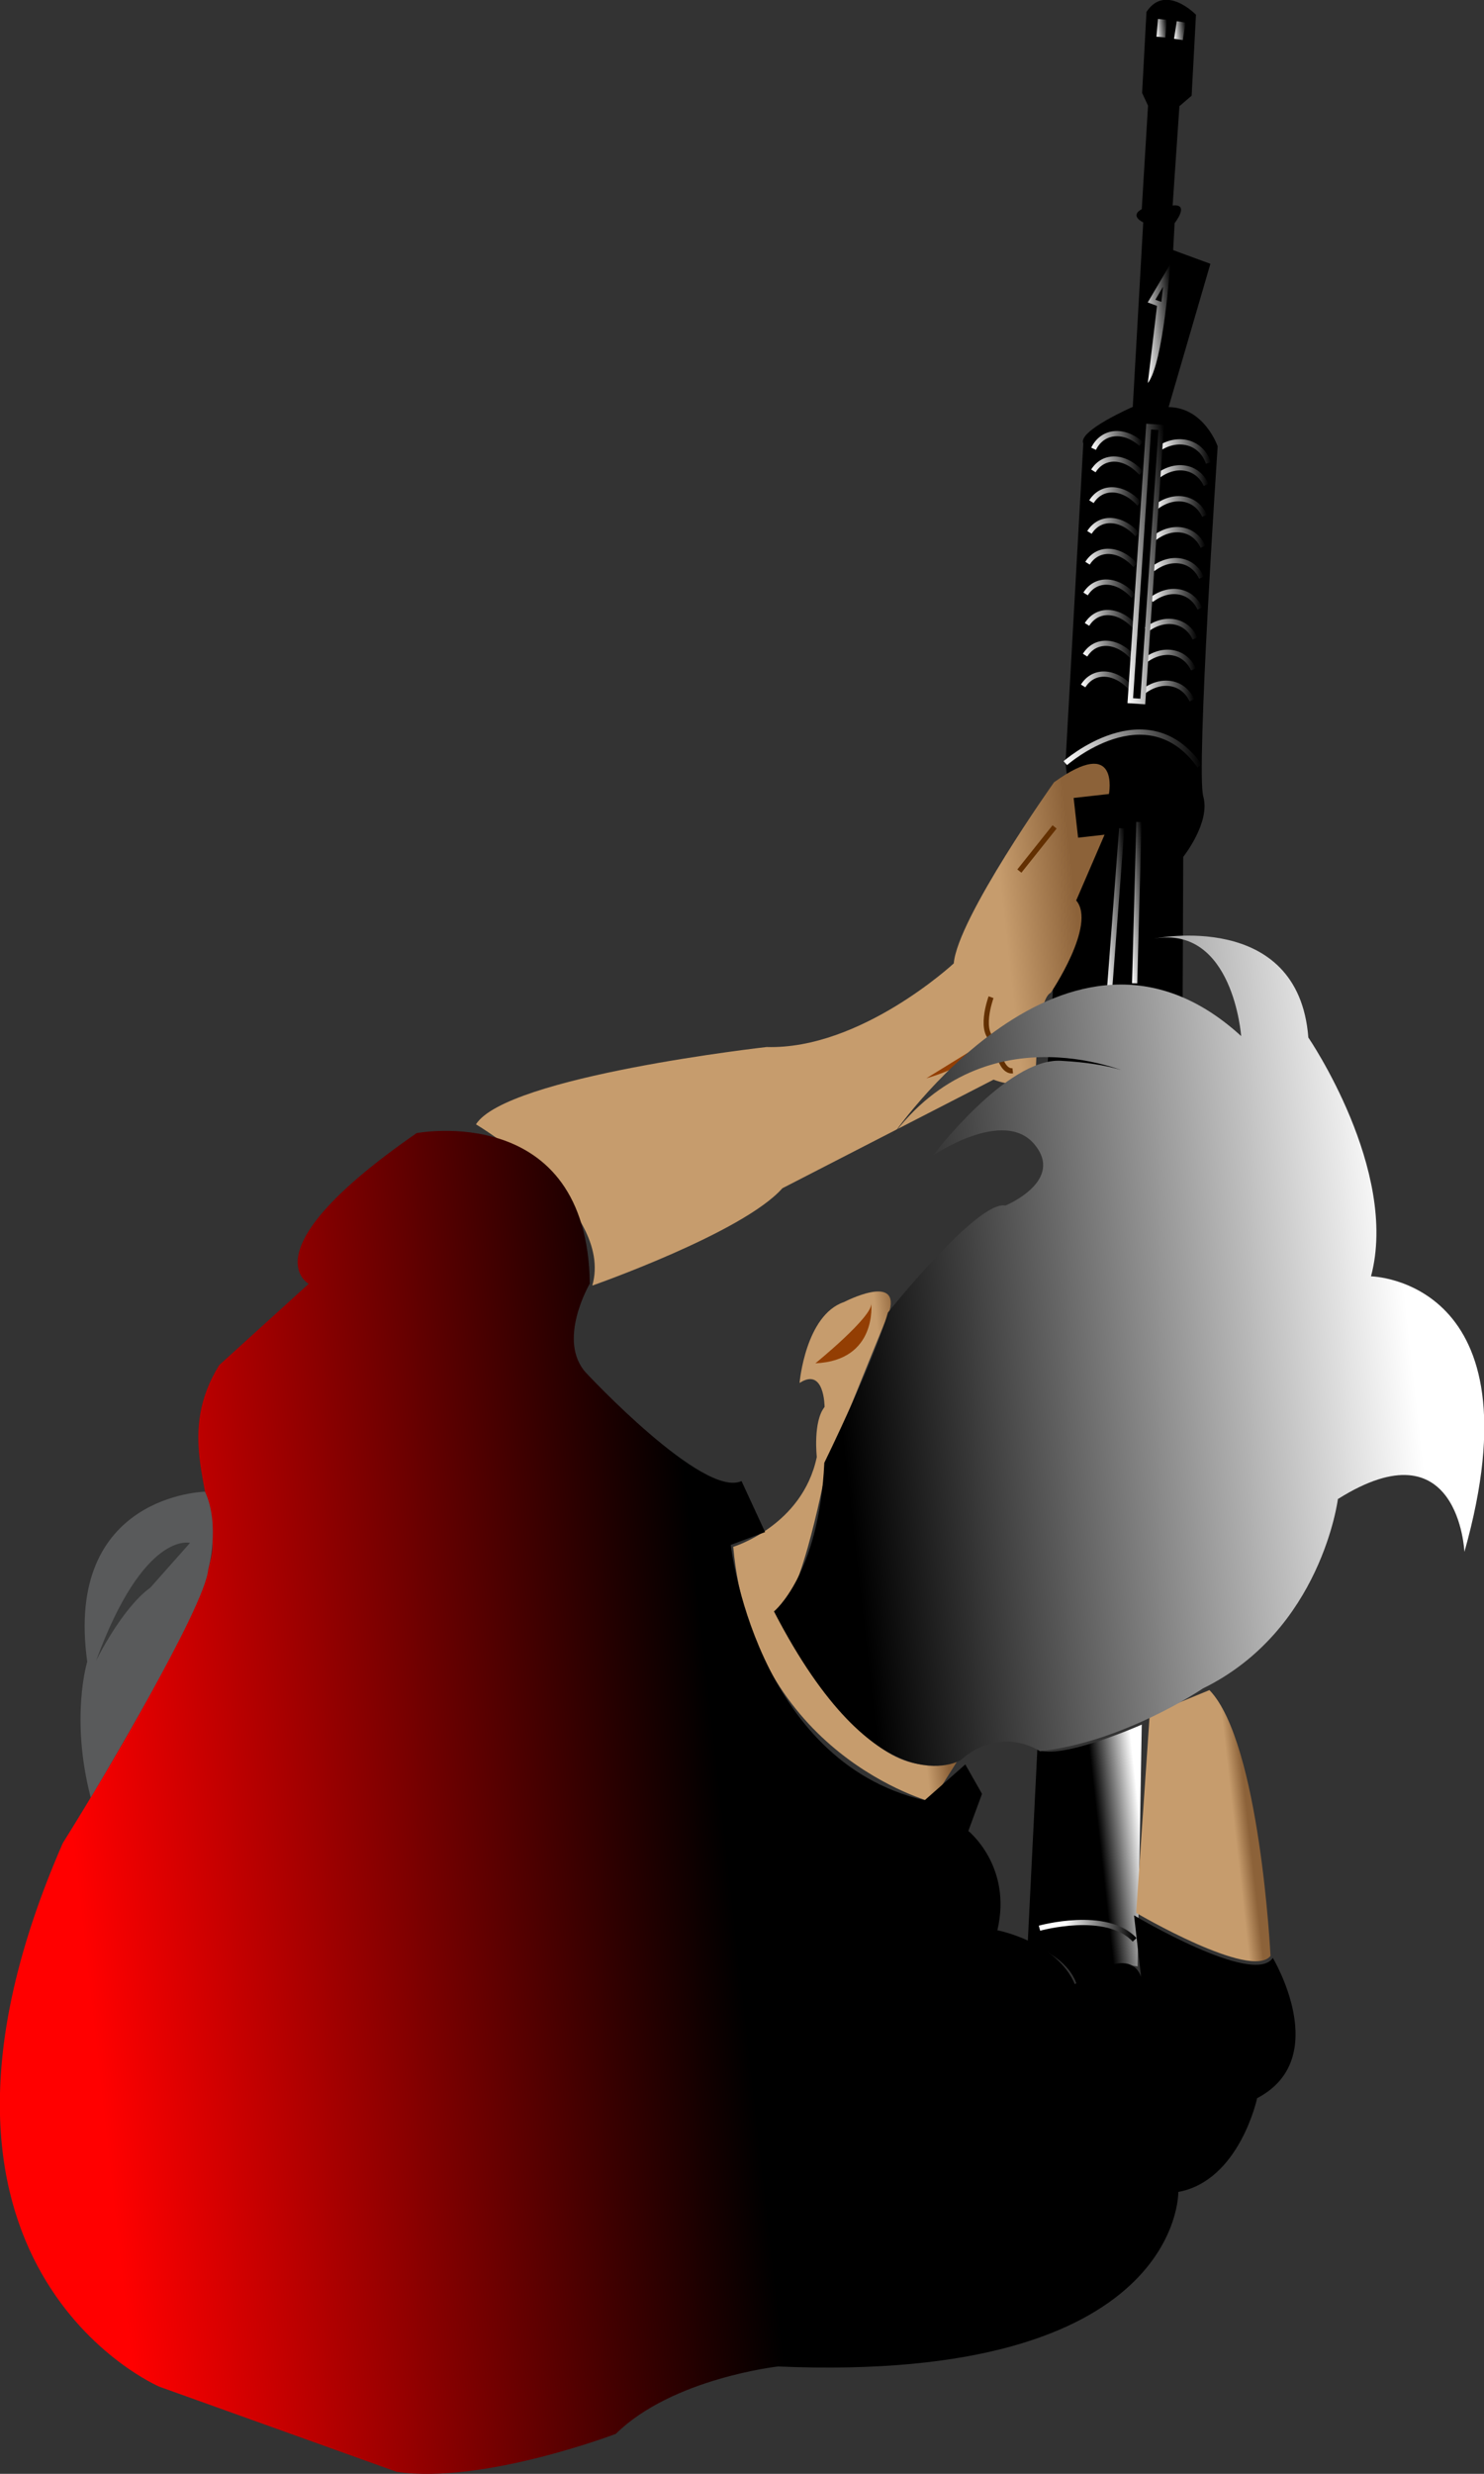 <svg id="Layer_1" data-name="Layer 1" xmlns="http://www.w3.org/2000/svg" xmlns:xlink="http://www.w3.org/1999/xlink" viewBox="0 0 284.1 473.28"><rect x="0" y="0" width="284.1" height="473.28" fill="#333333" stroke="none"/><defs><style>.cls-1{fill:url(#linear-gradient);}.cls-2{fill:url(#linear-gradient-2);}.cls-10,.cls-11,.cls-12,.cls-13,.cls-14,.cls-15,.cls-16,.cls-17,.cls-18,.cls-19,.cls-20,.cls-23,.cls-24,.cls-25,.cls-27,.cls-3,.cls-32,.cls-4,.cls-5,.cls-6,.cls-7,.cls-8,.cls-9{fill:none;stroke-miterlimit:10;}.cls-3{stroke:url(#linear-gradient-3);}.cls-4{stroke:url(#linear-gradient-4);}.cls-5{stroke:url(#linear-gradient-5);}.cls-6{stroke:url(#linear-gradient-6);}.cls-7{stroke:url(#linear-gradient-7);}.cls-8{stroke:url(#linear-gradient-8);}.cls-9{stroke:url(#linear-gradient-9);}.cls-10{stroke:url(#linear-gradient-10);}.cls-11{stroke:url(#linear-gradient-11);}.cls-12{stroke:url(#linear-gradient-12);}.cls-13{stroke:url(#linear-gradient-13);}.cls-14{stroke:url(#linear-gradient-14);}.cls-15{stroke:url(#linear-gradient-15);}.cls-16{stroke:url(#linear-gradient-16);}.cls-17{stroke:url(#linear-gradient-17);}.cls-18{stroke:url(#linear-gradient-18);}.cls-19{stroke:url(#linear-gradient-19);}.cls-20{stroke:url(#linear-gradient-20);}.cls-21{fill:url(#linear-gradient-21);}.cls-22{fill:url(#linear-gradient-22);}.cls-23{stroke:url(#linear-gradient-23);}.cls-24{stroke:url(#linear-gradient-24);}.cls-25{stroke:url(#linear-gradient-25);}.cls-26{fill:url(#linear-gradient-26);}.cls-27{stroke:url(#linear-gradient-27);}.cls-28{fill:url(#linear-gradient-28);}.cls-29{fill:url(#linear-gradient-29);}.cls-30{fill:url(#linear-gradient-30);}.cls-31{fill:#933e03;}.cls-32{stroke:#633002;}.cls-33{fill:#fff;}.cls-34{fill:url(#linear-gradient-31);}.cls-35{fill:url(#linear-gradient-32);}.cls-36{fill:#595a5b;}.cls-37{fill:#393a3a;}</style><linearGradient id="linear-gradient" x1="221.23" y1="5.53" x2="223.55" y2="5.27" gradientUnits="userSpaceOnUse"><stop offset="0" stop-color="#fff"/><stop offset="1"/></linearGradient><linearGradient id="linear-gradient-2" x1="224.61" y1="6.01" x2="227.12" y2="5.72" xlink:href="#linear-gradient"/><linearGradient id="linear-gradient-3" x1="338.87" y1="106.06" x2="348.8" y2="106.06" gradientTransform="translate(-16.88 34.72) rotate(-6.4)" xlink:href="#linear-gradient"/><linearGradient id="linear-gradient-4" x1="338.39" y1="111.2" x2="348.25" y2="111.2" gradientTransform="translate(-16.88 34.72) rotate(-6.4)" xlink:href="#linear-gradient"/><linearGradient id="linear-gradient-5" x1="337.36" y1="117.01" x2="347.22" y2="117.01" gradientTransform="translate(-16.88 34.72) rotate(-6.4)" xlink:href="#linear-gradient"/><linearGradient id="linear-gradient-6" x1="336.34" y1="122.82" x2="346.2" y2="122.82" gradientTransform="translate(-16.88 34.72) rotate(-6.4)" xlink:href="#linear-gradient"/><linearGradient id="linear-gradient-7" x1="335.32" y1="128.62" x2="345.17" y2="128.62" gradientTransform="translate(-16.88 34.72) rotate(-6.4)" xlink:href="#linear-gradient"/><linearGradient id="linear-gradient-8" x1="334.29" y1="134.43" x2="344.15" y2="134.43" gradientTransform="translate(-16.88 34.72) rotate(-6.4)" xlink:href="#linear-gradient"/><linearGradient id="linear-gradient-9" x1="333.91" y1="140.25" x2="343.77" y2="140.25" gradientTransform="translate(-16.88 34.72) rotate(-6.4)" xlink:href="#linear-gradient"/><linearGradient id="linear-gradient-10" x1="332.89" y1="146.06" x2="342.74" y2="146.06" gradientTransform="translate(-16.88 34.72) rotate(-6.4)" xlink:href="#linear-gradient"/><linearGradient id="linear-gradient-11" x1="331.86" y1="151.86" x2="341.72" y2="151.86" gradientTransform="translate(-16.88 34.72) rotate(-6.4)" xlink:href="#linear-gradient"/><linearGradient id="linear-gradient-12" x1="351.95" y1="109.93" x2="361.34" y2="109.93" gradientTransform="translate(-16.88 34.72) rotate(-6.4)" xlink:href="#linear-gradient"/><linearGradient id="linear-gradient-13" x1="350.6" y1="114.49" x2="360.41" y2="114.49" gradientTransform="translate(-16.88 34.72) rotate(-6.4)" xlink:href="#linear-gradient"/><linearGradient id="linear-gradient-14" x1="349.65" y1="120.33" x2="359.46" y2="120.33" gradientTransform="translate(-16.88 34.72) rotate(-6.4)" xlink:href="#linear-gradient"/><linearGradient id="linear-gradient-15" x1="348.7" y1="126.18" x2="358.51" y2="126.18" gradientTransform="translate(-16.88 34.72) rotate(-6.4)" xlink:href="#linear-gradient"/><linearGradient id="linear-gradient-16" x1="347.74" y1="132.03" x2="357.55" y2="132.03" gradientTransform="translate(-16.88 34.72) rotate(-6.4)" xlink:href="#linear-gradient"/><linearGradient id="linear-gradient-17" x1="346.79" y1="137.87" x2="356.6" y2="137.87" gradientTransform="translate(-16.88 34.72) rotate(-6.4)" xlink:href="#linear-gradient"/><linearGradient id="linear-gradient-18" x1="345.22" y1="143.45" x2="355.03" y2="143.45" gradientTransform="translate(-16.88 34.72) rotate(-6.4)" xlink:href="#linear-gradient"/><linearGradient id="linear-gradient-19" x1="344.26" y1="149.3" x2="354.07" y2="149.3" gradientTransform="translate(-16.88 34.72) rotate(-6.4)" xlink:href="#linear-gradient"/><linearGradient id="linear-gradient-20" x1="343.31" y1="155.14" x2="353.12" y2="155.14" gradientTransform="translate(-16.88 34.72) rotate(-6.4)" xlink:href="#linear-gradient"/><linearGradient id="linear-gradient-21" x1="335.85" y1="126.35" x2="348.63" y2="124.92" xlink:href="#linear-gradient"/><linearGradient id="linear-gradient-22" x1="341.41" y1="79.98" x2="348.16" y2="79.22" xlink:href="#linear-gradient"/><linearGradient id="linear-gradient-23" x1="326.93" y1="165.84" x2="353.15" y2="165.84" gradientTransform="translate(-16.88 34.72) rotate(-6.4)" xlink:href="#linear-gradient"/><linearGradient id="linear-gradient-24" x1="330.13" y1="195.79" x2="337.06" y2="195.79" gradientTransform="translate(-139.78 17.01) rotate(-6.4)" xlink:href="#linear-gradient"/><linearGradient id="linear-gradient-25" x1="335.22" y1="194.52" x2="340.46" y2="194.52" gradientTransform="translate(-139.78 17.01) rotate(-6.4)" xlink:href="#linear-gradient"/><linearGradient id="linear-gradient-26" x1="294.92" y1="375.1" x2="321.27" y2="375.1" gradientTransform="translate(-16.88 34.72) rotate(-6.4)" gradientUnits="userSpaceOnUse"><stop offset="0.6"/><stop offset="0.91" stop-color="#fff"/></linearGradient><linearGradient id="linear-gradient-27" x1="297.39" y1="389.28" x2="315.72" y2="389.28" gradientTransform="translate(-16.88 34.72) rotate(-6.4)" gradientUnits="userSpaceOnUse"><stop offset="0.27" stop-color="#fff"/><stop offset="0.98"/></linearGradient><linearGradient id="linear-gradient-28" x1="207.39" y1="211.44" x2="335.24" y2="211.44" gradientTransform="translate(-16.88 34.72) rotate(-6.4)" gradientUnits="userSpaceOnUse"><stop offset="0.82" stop-color="#c69c6d"/><stop offset="0.93" stop-color="#8c6239"/></linearGradient><linearGradient id="linear-gradient-29" x1="316.17" y1="372.08" x2="341.17" y2="372.08" xlink:href="#linear-gradient-28"/><linearGradient id="linear-gradient-30" x1="247.32" y1="311.98" x2="286.43" y2="311.98" xlink:href="#linear-gradient-28"/><linearGradient id="linear-gradient-31" x1="253.71" y1="278.05" x2="393.03" y2="278.05" gradientTransform="translate(-16.88 34.72) rotate(-6.4)" gradientUnits="userSpaceOnUse"><stop offset="0.12"/><stop offset="0.91" stop-color="#fff"/></linearGradient><linearGradient id="linear-gradient-32" x1="95.47" y1="350.71" x2="344.07" y2="350.71" gradientTransform="translate(-16.88 34.72) rotate(-6.4)" gradientUnits="userSpaceOnUse"><stop offset="0.08" stop-color="red"/><stop offset="0.58"/></linearGradient></defs><title>myplaer version 2</title><path d="M342.38,20l-.83,15.49,1.13,2.44-1.2,19.8s-2.44,1.13.28,2.53l-2,35.29s-10.6,4.61-9.47,7l-3.41,61.1.47,4.22-4.72,64.66,26.64-14.1.15-36.79s5.25-6.57,3.84-11.55,2.75-67,2.75-67-2.54-7.41-9.39-7.5l8-27.41-7.13-2.62.28-5.16s3-3.76-.38-3.38l1.3-19,2.34-2,.83-15.49S346,14.47,342.38,20Z" transform="translate(-122.9 -17.71)"/><polygon class="cls-1" points="221.69 3.63 221.4 7.02 223.09 7.17 223.38 3.78 221.69 3.63 221.69 3.63"/><polygon class="cls-2" points="225.29 4.05 224.76 7.41 226.44 7.67 226.97 4.32 225.29 4.05 225.29 4.05"/><path class="cls-3" d="M332.26,103.57c1.69-3.46,5.76-3.89,9.09-.94" transform="translate(-122.9 -17.71)"/><path class="cls-4" d="M332.22,107.8c2-3.17,6.08-3,9.16.41" transform="translate(-122.9 -17.71)"/><path class="cls-5" d="M331.85,113.69c2-3.17,6.08-3,9.16.41" transform="translate(-122.9 -17.71)"/><path class="cls-6" d="M331.47,119.57c2-3.17,6.08-3,9.16.41" transform="translate(-122.9 -17.71)"/><path class="cls-7" d="M331.1,125.46c2-3.17,6.08-3,9.16.41" transform="translate(-122.9 -17.71)"/><path class="cls-8" d="M330.73,131.34c2-3.17,6.08-3,9.16.41" transform="translate(-122.9 -17.71)"/><path class="cls-9" d="M331,137.17c2-3.17,6.08-3,9.16.41" transform="translate(-122.9 -17.71)"/><path class="cls-10" d="M330.63,143.05c2-3.17,6.08-3,9.16.41" transform="translate(-122.9 -17.71)"/><path class="cls-11" d="M330.26,148.94c2-3.17,6.08-3,9.16.41" transform="translate(-122.9 -17.71)"/><path class="cls-12" d="M354.25,106.27c-1.32-3.82-5.38-5.15-9.09-3" transform="translate(-122.9 -17.71)"/><path class="cls-13" d="M353.81,110.47c-1.65-3.59-5.82-4.34-9.32-1.66" transform="translate(-122.9 -17.71)"/><path class="cls-14" d="M353.51,116.39c-1.65-3.59-5.82-4.34-9.32-1.66" transform="translate(-122.9 -17.71)"/><path class="cls-15" d="M353.21,122.31c-1.65-3.59-5.82-4.34-9.32-1.66" transform="translate(-122.9 -17.71)"/><path class="cls-16" d="M352.92,128.23c-1.65-3.59-5.82-4.34-9.32-1.66" transform="translate(-122.9 -17.71)"/><path class="cls-17" d="M352.62,134.14c-1.65-3.59-5.82-4.34-9.32-1.66" transform="translate(-122.9 -17.71)"/><path class="cls-18" d="M351.68,139.86c-1.65-3.59-5.82-4.34-9.32-1.66" transform="translate(-122.9 -17.71)"/><path class="cls-19" d="M351.38,145.77c-1.65-3.59-5.82-4.34-9.32-1.66" transform="translate(-122.9 -17.71)"/><path class="cls-20" d="M351.09,151.69c-1.65-3.59-5.82-4.34-9.32-1.66" transform="translate(-122.9 -17.71)"/><path class="cls-21" d="M343.27,99.87l1.4.09-3.45,51.42-1.4-.09,3.45-51.42m-.93-1.06-3.59,53.42,3.39.23L345.73,99l-3.39-.23Z" transform="translate(-122.9 -17.71)"/><path class="cls-22" d="M345.56,72.55c-.09.92-.2,1.91-.32,2.92l-.49-.18-.66-.24,1.47-2.5m1.37-4.3-4.31,7.32,1.78.66L342.64,91c3-3.76,4.29-22.71,4.29-22.71Z" transform="translate(-122.9 -17.71)"/><path class="cls-23" d="M326.85,163.71s15.57-13.72,25.71.54" transform="translate(-122.9 -17.71)"/><line class="cls-24" x1="214.75" y1="158.47" x2="212.34" y2="190.38"/><line class="cls-25" x1="218.04" y1="157.25" x2="217.22" y2="188.12"/><path class="cls-26" d="M321.49,352.44l-1.84,37s8,2.53,9.49,8.34c0,0,6.28-5,11.54-3.86l.8-46.27S326,354.5,321.49,352.44Z" transform="translate(-122.9 -17.71)"/><path class="cls-27" d="M321.9,386.6s12.85-3.58,18.21,2.23" transform="translate(-122.9 -17.71)"/><path class="cls-28" d="M321.27,220.77s.36-12,2.8-13.14c0,0,8.81-13,4.86-17.65l5.43-12.58-5.07.57-.85-7.6,6.76-.76s2.15-11.36-10.51-2.24c0,0-18.46,26-19.2,34.65,0,0-17.81,16.53-35.83,16,0,0-49.83,5.59-55.64,14.79,0,0,26.57,15.83,22.27,30.85,0,0,28.8-10.07,36.39-18.62l40.43-20.78S321.18,227.62,321.27,220.77Z" transform="translate(-122.9 -17.71)"/><path class="cls-29" d="M343,345.75l-2.59,37.92s22,12.93,25.72,8.23c0,0-2-40.82-11.69-50.85Z" transform="translate(-122.9 -17.71)"/><path class="cls-30" d="M263.27,313.64s13.23-4,16-17.19c0,0-.76-6.76,1.49-9.57,0,0,0-7.7-4.79-4.59,0,0,1.11-13,8.53-15.49,0,0,10.51-5.45,8.73,1.59L281.18,298s-4.76,26.19-9.64,28.44c0,0,18.81,38.08,35.5,26.81l-5.81,9.2S266.88,353.43,263.27,313.64Z" transform="translate(-122.9 -17.71)"/><path class="cls-31" d="M279,278.53s11-8.93,10.69-11.46C289.69,267.07,290.92,278,279,278.53Z" transform="translate(-122.9 -17.71)"/><path class="cls-32" d="M312.63,208.49s-2.62,7.13.95,8.45c0,0,.66,5.91,3.2,5.63" transform="translate(-122.9 -17.71)"/><path class="cls-33" d="M304.68,221.84l6-3.72A26.43,26.43,0,0,1,304.68,221.84Z" transform="translate(-122.9 -17.71)"/><path class="cls-31" d="M313.85,215.62,300.25,224c9.94-2.83,13.6-8.37,13.6-8.37Z" transform="translate(-122.9 -17.71)"/><line class="cls-32" x1="195.15" y1="166.65" x2="201.89" y2="158.2"/><path class="cls-34" d="M271.07,326s8.63-7,9.64-28.44c0,0,9.74-19.9,12.17-28.73,0,0,17.25-21.6,22.5-20.48,0,0,11.44-4.7,5.53-11.74s-19.42,2.18-19.42,2.18,14.15-18.69,24.48-18.14,14,2.71,14,2.71-28-13.11-46.54,12.06c0,0,33.74-50,67.08-19.49,0,0-1.52-21.21-16.63-18.66,0,0,27.59-5.66,29.49,18.93,0,0,17.39,25.42,12,45.69,0,0,32.57.63,17.88,52.72,0,0-1.06-24.68-24.22-10.11,0,0-3.17,25.15-25.87,36.25,0,0-15.1,10.24-31.15,12,0,0-7.42-5.15-15.2,1.7C306.76,354.52,290.72,364,271.07,326Z" transform="translate(-122.9 -17.71)"/><path class="cls-35" d="M202.66,234.49s32.65-6.23,33.16,28.78c0,0-6.46,11-.64,17.17,0,0,22.36,24,29.68,20.62l4.51,9.76-6.57,2.45s4.64,41.38,37.12,48.86l7.78-6.86,3.2,5.63L308.28,368s8.45,6.75,5.56,19c0,0,11.36,2.15,14.84,10.31,0,0,10.22-8,12.67-1.42L340,384.14s22.91,13.68,26.57,8.14c0,0,11.56,19.23-3,26.84,0,0-3.36,15.77-15.09,17.94,0,0,.69,36.69-76.64,33.39,0,0-20.27,2.27-31.05,12.89,0,0-25.42,9.69-41.94,7.27l-45.44-16.29s-53.89-23-18.49-104c0,0,29-46,28.66-57.09s-6.68-21.48,1.28-34.35L182,263.32S170.12,257,202.66,234.49Z" transform="translate(-122.9 -17.71)"/><path class="cls-36" d="M162.15,303.09s-27,.54-22.55,32.53c0,0-3.3,10.71.67,26,0,0,21.92-36.36,22.49-43.65C162.76,318,165.12,309.53,162.15,303.09Z" transform="translate(-122.9 -17.71)"/><path class="cls-37" d="M141.29,335.44s4.87-10,10.4-14l7.59-8.55S150.46,310.47,141.29,335.44Z" transform="translate(-122.9 -17.71)"/></svg>